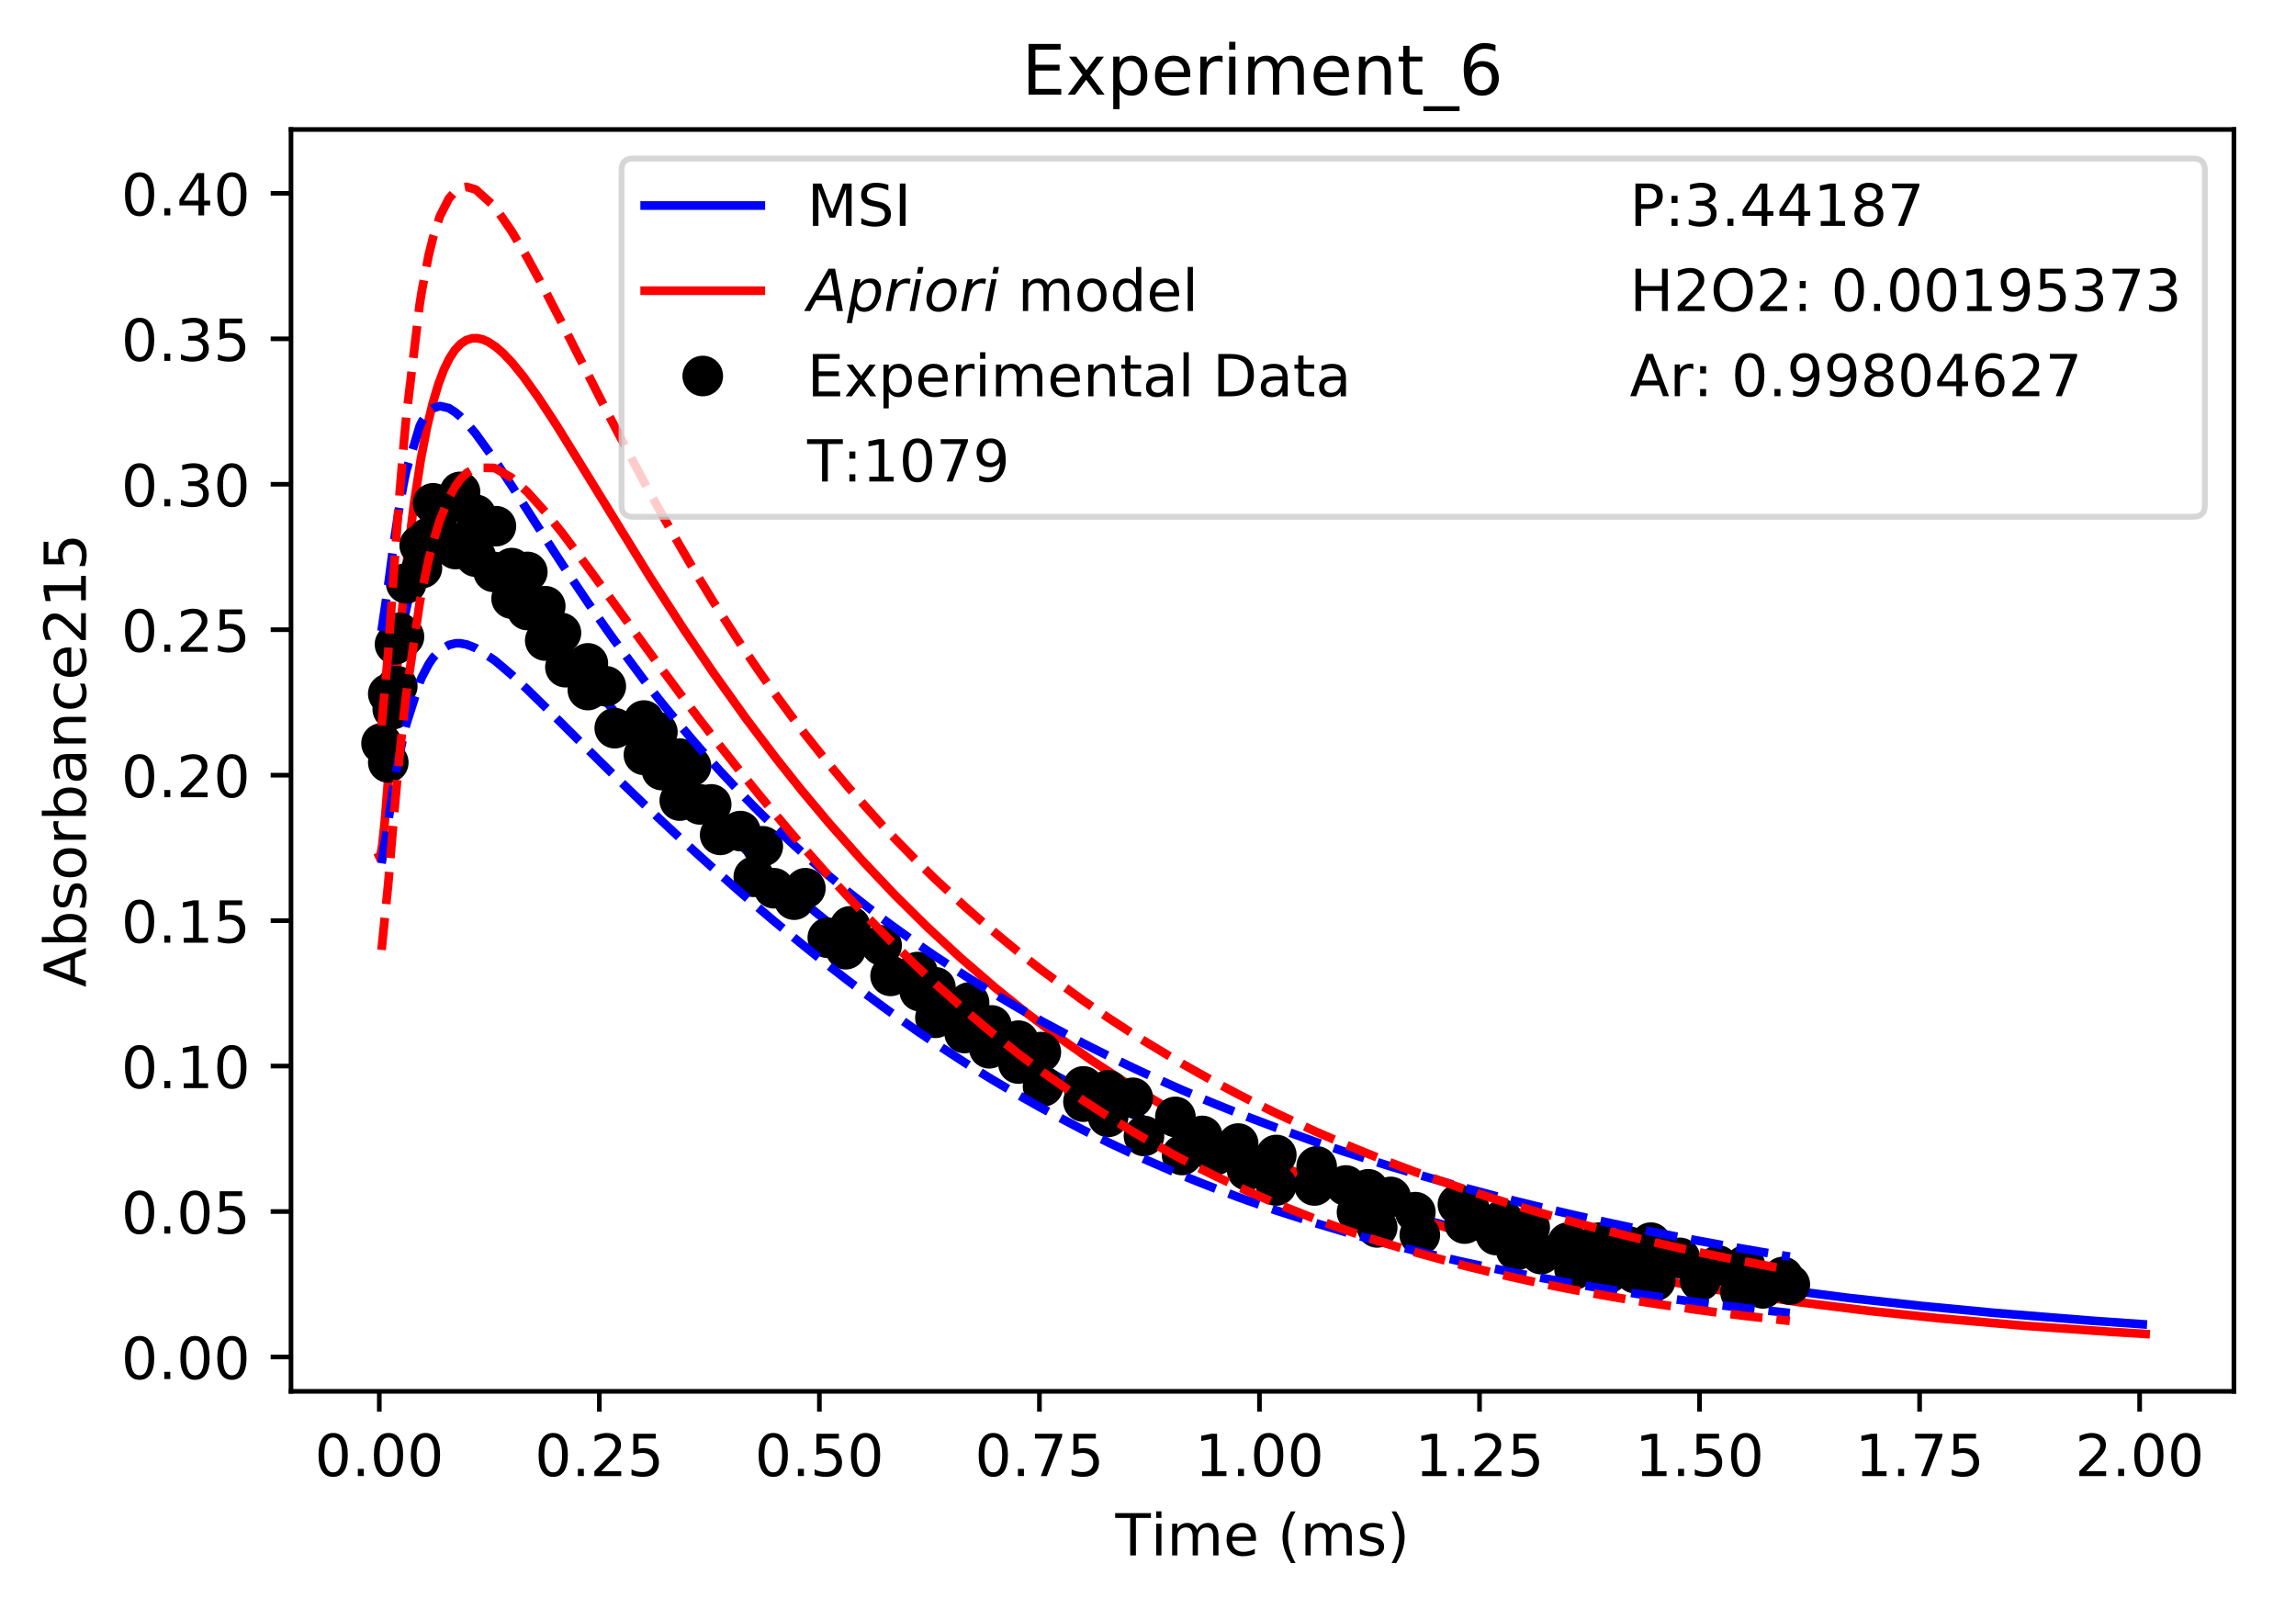 <?xml version="1.0" encoding="utf-8" standalone="no"?>
<!DOCTYPE svg PUBLIC "-//W3C//DTD SVG 1.1//EN"
  "http://www.w3.org/Graphics/SVG/1.1/DTD/svg11.dtd">
<!-- Created with matplotlib (https://matplotlib.org/) -->
<svg height="277.314pt" version="1.1" viewBox="0 0 395.644 277.314" width="395.644pt" xmlns="http://www.w3.org/2000/svg" xmlns:xlink="http://www.w3.org/1999/xlink">
 <defs>
  <style type="text/css">
*{stroke-linecap:butt;stroke-linejoin:round;}
  </style>
 </defs>
 <g id="figure_1">
  <g id="patch_1">
   <path d="M 0 277.314 
L 395.644 277.314 
L 395.644 0 
L 0 0 
z
" style="fill:#ffffff;"/>
  </g>
  <g id="axes_1">
   <g id="patch_2">
    <path d="M 50.144 239.758 
L 384.944 239.758 
L 384.944 22.318 
L 50.144 22.318 
z
" style="fill:#ffffff;"/>
   </g>
   <g id="matplotlib.axis_1">
    <g id="xtick_1">
     <g id="line2d_1">
      <defs>
       <path d="M 0 0 
L 0 3.5 
" id="mc227c1f96f" style="stroke:#000000;stroke-width:0.8;"/>
      </defs>
      <g>
       <use style="stroke:#000000;stroke-width:0.8;" x="65.362" xlink:href="#mc227c1f96f" y="239.758"/>
      </g>
     </g>
     <g id="text_1">
      <!-- 0.00 -->
      <defs>
       <path d="M 31.781 66.406 
Q 24.172 66.406 20.328 58.906 
Q 16.5 51.422 16.5 36.375 
Q 16.5 21.391 20.328 13.891 
Q 24.172 6.391 31.781 6.391 
Q 39.453 6.391 43.281 13.891 
Q 47.125 21.391 47.125 36.375 
Q 47.125 51.422 43.281 58.906 
Q 39.453 66.406 31.781 66.406 
z
M 31.781 74.219 
Q 44.047 74.219 50.516 64.516 
Q 56.984 54.828 56.984 36.375 
Q 56.984 17.969 50.516 8.266 
Q 44.047 -1.422 31.781 -1.422 
Q 19.531 -1.422 13.062 8.266 
Q 6.594 17.969 6.594 36.375 
Q 6.594 54.828 13.062 64.516 
Q 19.531 74.219 31.781 74.219 
z
" id="DejaVuSans-48"/>
       <path d="M 10.688 12.406 
L 21 12.406 
L 21 0 
L 10.688 0 
z
" id="DejaVuSans-46"/>
      </defs>
      <g transform="translate(54.229 254.357)scale(0.1 -0.1)">
       <use xlink:href="#DejaVuSans-48"/>
       <use x="63.623" xlink:href="#DejaVuSans-46"/>
       <use x="95.41" xlink:href="#DejaVuSans-48"/>
       <use x="159.033" xlink:href="#DejaVuSans-48"/>
      </g>
     </g>
    </g>
    <g id="xtick_2">
     <g id="line2d_2">
      <g>
       <use style="stroke:#000000;stroke-width:0.8;" x="103.279" xlink:href="#mc227c1f96f" y="239.758"/>
      </g>
     </g>
     <g id="text_2">
      <!-- 0.25 -->
      <defs>
       <path d="M 19.188 8.297 
L 53.609 8.297 
L 53.609 0 
L 7.328 0 
L 7.328 8.297 
Q 12.938 14.109 22.625 23.891 
Q 32.328 33.688 34.812 36.531 
Q 39.547 41.844 41.422 45.531 
Q 43.312 49.219 43.312 52.781 
Q 43.312 58.594 39.234 62.25 
Q 35.156 65.922 28.609 65.922 
Q 23.969 65.922 18.812 64.312 
Q 13.672 62.703 7.812 59.422 
L 7.812 69.391 
Q 13.766 71.781 18.938 73 
Q 24.125 74.219 28.422 74.219 
Q 39.75 74.219 46.484 68.547 
Q 53.219 62.891 53.219 53.422 
Q 53.219 48.922 51.531 44.891 
Q 49.859 40.875 45.406 35.406 
Q 44.188 33.984 37.641 27.219 
Q 31.109 20.453 19.188 8.297 
z
" id="DejaVuSans-50"/>
       <path d="M 10.797 72.906 
L 49.516 72.906 
L 49.516 64.594 
L 19.828 64.594 
L 19.828 46.734 
Q 21.969 47.469 24.109 47.828 
Q 26.266 48.188 28.422 48.188 
Q 40.625 48.188 47.75 41.5 
Q 54.891 34.812 54.891 23.391 
Q 54.891 11.625 47.562 5.094 
Q 40.234 -1.422 26.906 -1.422 
Q 22.312 -1.422 17.547 -0.641 
Q 12.797 0.141 7.719 1.703 
L 7.719 11.625 
Q 12.109 9.234 16.797 8.062 
Q 21.484 6.891 26.703 6.891 
Q 35.156 6.891 40.078 11.328 
Q 45.016 15.766 45.016 23.391 
Q 45.016 31 40.078 35.438 
Q 35.156 39.891 26.703 39.891 
Q 22.75 39.891 18.812 39.016 
Q 14.891 38.141 10.797 36.281 
z
" id="DejaVuSans-53"/>
      </defs>
      <g transform="translate(92.147 254.357)scale(0.1 -0.1)">
       <use xlink:href="#DejaVuSans-48"/>
       <use x="63.623" xlink:href="#DejaVuSans-46"/>
       <use x="95.41" xlink:href="#DejaVuSans-50"/>
       <use x="159.033" xlink:href="#DejaVuSans-53"/>
      </g>
     </g>
    </g>
    <g id="xtick_3">
     <g id="line2d_3">
      <g>
       <use style="stroke:#000000;stroke-width:0.8;" x="141.197" xlink:href="#mc227c1f96f" y="239.758"/>
      </g>
     </g>
     <g id="text_3">
      <!-- 0.50 -->
      <g transform="translate(130.064 254.357)scale(0.1 -0.1)">
       <use xlink:href="#DejaVuSans-48"/>
       <use x="63.623" xlink:href="#DejaVuSans-46"/>
       <use x="95.41" xlink:href="#DejaVuSans-53"/>
       <use x="159.033" xlink:href="#DejaVuSans-48"/>
      </g>
     </g>
    </g>
    <g id="xtick_4">
     <g id="line2d_4">
      <g>
       <use style="stroke:#000000;stroke-width:0.8;" x="179.115" xlink:href="#mc227c1f96f" y="239.758"/>
      </g>
     </g>
     <g id="text_4">
      <!-- 0.75 -->
      <defs>
       <path d="M 8.203 72.906 
L 55.078 72.906 
L 55.078 68.703 
L 28.609 0 
L 18.312 0 
L 43.219 64.594 
L 8.203 64.594 
z
" id="DejaVuSans-55"/>
      </defs>
      <g transform="translate(167.982 254.357)scale(0.1 -0.1)">
       <use xlink:href="#DejaVuSans-48"/>
       <use x="63.623" xlink:href="#DejaVuSans-46"/>
       <use x="95.41" xlink:href="#DejaVuSans-55"/>
       <use x="159.033" xlink:href="#DejaVuSans-53"/>
      </g>
     </g>
    </g>
    <g id="xtick_5">
     <g id="line2d_5">
      <g>
       <use style="stroke:#000000;stroke-width:0.8;" x="217.032" xlink:href="#mc227c1f96f" y="239.758"/>
      </g>
     </g>
     <g id="text_5">
      <!-- 1.00 -->
      <defs>
       <path d="M 12.406 8.297 
L 28.516 8.297 
L 28.516 63.922 
L 10.984 60.406 
L 10.984 69.391 
L 28.422 72.906 
L 38.281 72.906 
L 38.281 8.297 
L 54.391 8.297 
L 54.391 0 
L 12.406 0 
z
" id="DejaVuSans-49"/>
      </defs>
      <g transform="translate(205.899 254.357)scale(0.1 -0.1)">
       <use xlink:href="#DejaVuSans-49"/>
       <use x="63.623" xlink:href="#DejaVuSans-46"/>
       <use x="95.41" xlink:href="#DejaVuSans-48"/>
       <use x="159.033" xlink:href="#DejaVuSans-48"/>
      </g>
     </g>
    </g>
    <g id="xtick_6">
     <g id="line2d_6">
      <g>
       <use style="stroke:#000000;stroke-width:0.8;" x="254.95" xlink:href="#mc227c1f96f" y="239.758"/>
      </g>
     </g>
     <g id="text_6">
      <!-- 1.25 -->
      <g transform="translate(243.817 254.357)scale(0.1 -0.1)">
       <use xlink:href="#DejaVuSans-49"/>
       <use x="63.623" xlink:href="#DejaVuSans-46"/>
       <use x="95.41" xlink:href="#DejaVuSans-50"/>
       <use x="159.033" xlink:href="#DejaVuSans-53"/>
      </g>
     </g>
    </g>
    <g id="xtick_7">
     <g id="line2d_7">
      <g>
       <use style="stroke:#000000;stroke-width:0.8;" x="292.867" xlink:href="#mc227c1f96f" y="239.758"/>
      </g>
     </g>
     <g id="text_7">
      <!-- 1.50 -->
      <g transform="translate(281.734 254.357)scale(0.1 -0.1)">
       <use xlink:href="#DejaVuSans-49"/>
       <use x="63.623" xlink:href="#DejaVuSans-46"/>
       <use x="95.41" xlink:href="#DejaVuSans-53"/>
       <use x="159.033" xlink:href="#DejaVuSans-48"/>
      </g>
     </g>
    </g>
    <g id="xtick_8">
     <g id="line2d_8">
      <g>
       <use style="stroke:#000000;stroke-width:0.8;" x="330.785" xlink:href="#mc227c1f96f" y="239.758"/>
      </g>
     </g>
     <g id="text_8">
      <!-- 1.75 -->
      <g transform="translate(319.652 254.357)scale(0.1 -0.1)">
       <use xlink:href="#DejaVuSans-49"/>
       <use x="63.623" xlink:href="#DejaVuSans-46"/>
       <use x="95.41" xlink:href="#DejaVuSans-55"/>
       <use x="159.033" xlink:href="#DejaVuSans-53"/>
      </g>
     </g>
    </g>
    <g id="xtick_9">
     <g id="line2d_9">
      <g>
       <use style="stroke:#000000;stroke-width:0.8;" x="368.702" xlink:href="#mc227c1f96f" y="239.758"/>
      </g>
     </g>
     <g id="text_9">
      <!-- 2.00 -->
      <g transform="translate(357.569 254.357)scale(0.1 -0.1)">
       <use xlink:href="#DejaVuSans-50"/>
       <use x="63.623" xlink:href="#DejaVuSans-46"/>
       <use x="95.41" xlink:href="#DejaVuSans-48"/>
       <use x="159.033" xlink:href="#DejaVuSans-48"/>
      </g>
     </g>
    </g>
    <g id="text_10">
     <!-- Time (ms) -->
     <defs>
      <path d="M -0.297 72.906 
L 61.375 72.906 
L 61.375 64.594 
L 35.5 64.594 
L 35.5 0 
L 25.594 0 
L 25.594 64.594 
L -0.297 64.594 
z
" id="DejaVuSans-84"/>
      <path d="M 9.422 54.688 
L 18.406 54.688 
L 18.406 0 
L 9.422 0 
z
M 9.422 75.984 
L 18.406 75.984 
L 18.406 64.594 
L 9.422 64.594 
z
" id="DejaVuSans-105"/>
      <path d="M 52 44.188 
Q 55.375 50.25 60.062 53.125 
Q 64.75 56 71.094 56 
Q 79.641 56 84.281 50.016 
Q 88.922 44.047 88.922 33.016 
L 88.922 0 
L 79.891 0 
L 79.891 32.719 
Q 79.891 40.578 77.094 44.375 
Q 74.312 48.188 68.609 48.188 
Q 61.625 48.188 57.562 43.547 
Q 53.516 38.922 53.516 30.906 
L 53.516 0 
L 44.484 0 
L 44.484 32.719 
Q 44.484 40.625 41.703 44.406 
Q 38.922 48.188 33.109 48.188 
Q 26.219 48.188 22.156 43.531 
Q 18.109 38.875 18.109 30.906 
L 18.109 0 
L 9.078 0 
L 9.078 54.688 
L 18.109 54.688 
L 18.109 46.188 
Q 21.188 51.219 25.484 53.609 
Q 29.781 56 35.688 56 
Q 41.656 56 45.828 52.969 
Q 50 49.953 52 44.188 
z
" id="DejaVuSans-109"/>
      <path d="M 56.203 29.594 
L 56.203 25.203 
L 14.891 25.203 
Q 15.484 15.922 20.484 11.062 
Q 25.484 6.203 34.422 6.203 
Q 39.594 6.203 44.453 7.469 
Q 49.312 8.734 54.109 11.281 
L 54.109 2.781 
Q 49.266 0.734 44.188 -0.344 
Q 39.109 -1.422 33.891 -1.422 
Q 20.797 -1.422 13.156 6.188 
Q 5.516 13.812 5.516 26.812 
Q 5.516 40.234 12.766 48.109 
Q 20.016 56 32.328 56 
Q 43.359 56 49.781 48.891 
Q 56.203 41.797 56.203 29.594 
z
M 47.219 32.234 
Q 47.125 39.594 43.094 43.984 
Q 39.062 48.391 32.422 48.391 
Q 24.906 48.391 20.391 44.141 
Q 15.875 39.891 15.188 32.172 
z
" id="DejaVuSans-101"/>
      <path id="DejaVuSans-32"/>
      <path d="M 31 75.875 
Q 24.469 64.656 21.281 53.656 
Q 18.109 42.672 18.109 31.391 
Q 18.109 20.125 21.312 9.062 
Q 24.516 -2 31 -13.188 
L 23.188 -13.188 
Q 15.875 -1.703 12.234 9.375 
Q 8.594 20.453 8.594 31.391 
Q 8.594 42.281 12.203 53.312 
Q 15.828 64.359 23.188 75.875 
z
" id="DejaVuSans-40"/>
      <path d="M 44.281 53.078 
L 44.281 44.578 
Q 40.484 46.531 36.375 47.5 
Q 32.281 48.484 27.875 48.484 
Q 21.188 48.484 17.844 46.438 
Q 14.5 44.391 14.5 40.281 
Q 14.5 37.156 16.891 35.375 
Q 19.281 33.594 26.516 31.984 
L 29.594 31.297 
Q 39.156 29.25 43.188 25.516 
Q 47.219 21.781 47.219 15.094 
Q 47.219 7.469 41.188 3.016 
Q 35.156 -1.422 24.609 -1.422 
Q 20.219 -1.422 15.453 -0.562 
Q 10.688 0.297 5.422 2 
L 5.422 11.281 
Q 10.406 8.688 15.234 7.391 
Q 20.062 6.109 24.812 6.109 
Q 31.156 6.109 34.562 8.281 
Q 37.984 10.453 37.984 14.406 
Q 37.984 18.062 35.516 20.016 
Q 33.062 21.969 24.703 23.781 
L 21.578 24.516 
Q 13.234 26.266 9.516 29.906 
Q 5.812 33.547 5.812 39.891 
Q 5.812 47.609 11.281 51.797 
Q 16.75 56 26.812 56 
Q 31.781 56 36.172 55.266 
Q 40.578 54.547 44.281 53.078 
z
" id="DejaVuSans-115"/>
      <path d="M 8.016 75.875 
L 15.828 75.875 
Q 23.141 64.359 26.781 53.312 
Q 30.422 42.281 30.422 31.391 
Q 30.422 20.453 26.781 9.375 
Q 23.141 -1.703 15.828 -13.188 
L 8.016 -13.188 
Q 14.5 -2 17.703 9.062 
Q 20.906 20.125 20.906 31.391 
Q 20.906 42.672 17.703 53.656 
Q 14.5 64.656 8.016 75.875 
z
" id="DejaVuSans-41"/>
     </defs>
     <g transform="translate(192.191 268.035)scale(0.1 -0.1)">
      <use xlink:href="#DejaVuSans-84"/>
      <use x="61.037" xlink:href="#DejaVuSans-105"/>
      <use x="88.82" xlink:href="#DejaVuSans-109"/>
      <use x="186.232" xlink:href="#DejaVuSans-101"/>
      <use x="247.756" xlink:href="#DejaVuSans-32"/>
      <use x="279.543" xlink:href="#DejaVuSans-40"/>
      <use x="318.557" xlink:href="#DejaVuSans-109"/>
      <use x="415.969" xlink:href="#DejaVuSans-115"/>
      <use x="468.068" xlink:href="#DejaVuSans-41"/>
     </g>
    </g>
   </g>
   <g id="matplotlib.axis_2">
    <g id="ytick_1">
     <g id="line2d_10">
      <defs>
       <path d="M 0 0 
L -3.5 0 
" id="m298307623d" style="stroke:#000000;stroke-width:0.8;"/>
      </defs>
      <g>
       <use style="stroke:#000000;stroke-width:0.8;" x="50.144" xlink:href="#m298307623d" y="233.838"/>
      </g>
     </g>
     <g id="text_11">
      <!-- 0.00 -->
      <g transform="translate(20.878 237.638)scale(0.1 -0.1)">
       <use xlink:href="#DejaVuSans-48"/>
       <use x="63.623" xlink:href="#DejaVuSans-46"/>
       <use x="95.41" xlink:href="#DejaVuSans-48"/>
       <use x="159.033" xlink:href="#DejaVuSans-48"/>
      </g>
     </g>
    </g>
    <g id="ytick_2">
     <g id="line2d_11">
      <g>
       <use style="stroke:#000000;stroke-width:0.8;" x="50.144" xlink:href="#m298307623d" y="208.774"/>
      </g>
     </g>
     <g id="text_12">
      <!-- 0.05 -->
      <g transform="translate(20.878 212.573)scale(0.1 -0.1)">
       <use xlink:href="#DejaVuSans-48"/>
       <use x="63.623" xlink:href="#DejaVuSans-46"/>
       <use x="95.41" xlink:href="#DejaVuSans-48"/>
       <use x="159.033" xlink:href="#DejaVuSans-53"/>
      </g>
     </g>
    </g>
    <g id="ytick_3">
     <g id="line2d_12">
      <g>
       <use style="stroke:#000000;stroke-width:0.8;" x="50.144" xlink:href="#m298307623d" y="183.709"/>
      </g>
     </g>
     <g id="text_13">
      <!-- 0.10 -->
      <g transform="translate(20.878 187.508)scale(0.1 -0.1)">
       <use xlink:href="#DejaVuSans-48"/>
       <use x="63.623" xlink:href="#DejaVuSans-46"/>
       <use x="95.41" xlink:href="#DejaVuSans-49"/>
       <use x="159.033" xlink:href="#DejaVuSans-48"/>
      </g>
     </g>
    </g>
    <g id="ytick_4">
     <g id="line2d_13">
      <g>
       <use style="stroke:#000000;stroke-width:0.8;" x="50.144" xlink:href="#m298307623d" y="158.644"/>
      </g>
     </g>
     <g id="text_14">
      <!-- 0.15 -->
      <g transform="translate(20.878 162.443)scale(0.1 -0.1)">
       <use xlink:href="#DejaVuSans-48"/>
       <use x="63.623" xlink:href="#DejaVuSans-46"/>
       <use x="95.41" xlink:href="#DejaVuSans-49"/>
       <use x="159.033" xlink:href="#DejaVuSans-53"/>
      </g>
     </g>
    </g>
    <g id="ytick_5">
     <g id="line2d_14">
      <g>
       <use style="stroke:#000000;stroke-width:0.8;" x="50.144" xlink:href="#m298307623d" y="133.579"/>
      </g>
     </g>
     <g id="text_15">
      <!-- 0.20 -->
      <g transform="translate(20.878 137.378)scale(0.1 -0.1)">
       <use xlink:href="#DejaVuSans-48"/>
       <use x="63.623" xlink:href="#DejaVuSans-46"/>
       <use x="95.41" xlink:href="#DejaVuSans-50"/>
       <use x="159.033" xlink:href="#DejaVuSans-48"/>
      </g>
     </g>
    </g>
    <g id="ytick_6">
     <g id="line2d_15">
      <g>
       <use style="stroke:#000000;stroke-width:0.8;" x="50.144" xlink:href="#m298307623d" y="108.514"/>
      </g>
     </g>
     <g id="text_16">
      <!-- 0.25 -->
      <g transform="translate(20.878 112.313)scale(0.1 -0.1)">
       <use xlink:href="#DejaVuSans-48"/>
       <use x="63.623" xlink:href="#DejaVuSans-46"/>
       <use x="95.41" xlink:href="#DejaVuSans-50"/>
       <use x="159.033" xlink:href="#DejaVuSans-53"/>
      </g>
     </g>
    </g>
    <g id="ytick_7">
     <g id="line2d_16">
      <g>
       <use style="stroke:#000000;stroke-width:0.8;" x="50.144" xlink:href="#m298307623d" y="83.449"/>
      </g>
     </g>
     <g id="text_17">
      <!-- 0.30 -->
      <defs>
       <path d="M 40.578 39.312 
Q 47.656 37.797 51.625 33 
Q 55.609 28.219 55.609 21.188 
Q 55.609 10.406 48.188 4.484 
Q 40.766 -1.422 27.094 -1.422 
Q 22.516 -1.422 17.656 -0.516 
Q 12.797 0.391 7.625 2.203 
L 7.625 11.719 
Q 11.719 9.328 16.594 8.109 
Q 21.484 6.891 26.812 6.891 
Q 36.078 6.891 40.938 10.547 
Q 45.797 14.203 45.797 21.188 
Q 45.797 27.641 41.281 31.266 
Q 36.766 34.906 28.719 34.906 
L 20.219 34.906 
L 20.219 43.016 
L 29.109 43.016 
Q 36.375 43.016 40.234 45.922 
Q 44.094 48.828 44.094 54.297 
Q 44.094 59.906 40.109 62.906 
Q 36.141 65.922 28.719 65.922 
Q 24.656 65.922 20.016 65.031 
Q 15.375 64.156 9.812 62.312 
L 9.812 71.094 
Q 15.438 72.656 20.344 73.438 
Q 25.25 74.219 29.594 74.219 
Q 40.828 74.219 47.359 69.109 
Q 53.906 64.016 53.906 55.328 
Q 53.906 49.266 50.438 45.094 
Q 46.969 40.922 40.578 39.312 
z
" id="DejaVuSans-51"/>
      </defs>
      <g transform="translate(20.878 87.248)scale(0.1 -0.1)">
       <use xlink:href="#DejaVuSans-48"/>
       <use x="63.623" xlink:href="#DejaVuSans-46"/>
       <use x="95.41" xlink:href="#DejaVuSans-51"/>
       <use x="159.033" xlink:href="#DejaVuSans-48"/>
      </g>
     </g>
    </g>
    <g id="ytick_8">
     <g id="line2d_17">
      <g>
       <use style="stroke:#000000;stroke-width:0.8;" x="50.144" xlink:href="#m298307623d" y="58.384"/>
      </g>
     </g>
     <g id="text_18">
      <!-- 0.35 -->
      <g transform="translate(20.878 62.183)scale(0.1 -0.1)">
       <use xlink:href="#DejaVuSans-48"/>
       <use x="63.623" xlink:href="#DejaVuSans-46"/>
       <use x="95.41" xlink:href="#DejaVuSans-51"/>
       <use x="159.033" xlink:href="#DejaVuSans-53"/>
      </g>
     </g>
    </g>
    <g id="ytick_9">
     <g id="line2d_18">
      <g>
       <use style="stroke:#000000;stroke-width:0.8;" x="50.144" xlink:href="#m298307623d" y="33.319"/>
      </g>
     </g>
     <g id="text_19">
      <!-- 0.40 -->
      <defs>
       <path d="M 37.797 64.312 
L 12.891 25.391 
L 37.797 25.391 
z
M 35.203 72.906 
L 47.609 72.906 
L 47.609 25.391 
L 58.016 25.391 
L 58.016 17.188 
L 47.609 17.188 
L 47.609 0 
L 37.797 0 
L 37.797 17.188 
L 4.891 17.188 
L 4.891 26.703 
z
" id="DejaVuSans-52"/>
      </defs>
      <g transform="translate(20.878 37.118)scale(0.1 -0.1)">
       <use xlink:href="#DejaVuSans-48"/>
       <use x="63.623" xlink:href="#DejaVuSans-46"/>
       <use x="95.41" xlink:href="#DejaVuSans-52"/>
       <use x="159.033" xlink:href="#DejaVuSans-48"/>
      </g>
     </g>
    </g>
    <g id="text_20">
     <!-- Absorbance215 -->
     <defs>
      <path d="M 34.188 63.188 
L 20.797 26.906 
L 47.609 26.906 
z
M 28.609 72.906 
L 39.797 72.906 
L 67.578 0 
L 57.328 0 
L 50.688 18.703 
L 17.828 18.703 
L 11.188 0 
L 0.781 0 
z
" id="DejaVuSans-65"/>
      <path d="M 48.688 27.297 
Q 48.688 37.203 44.609 42.844 
Q 40.531 48.484 33.406 48.484 
Q 26.266 48.484 22.188 42.844 
Q 18.109 37.203 18.109 27.297 
Q 18.109 17.391 22.188 11.75 
Q 26.266 6.109 33.406 6.109 
Q 40.531 6.109 44.609 11.75 
Q 48.688 17.391 48.688 27.297 
z
M 18.109 46.391 
Q 20.953 51.266 25.266 53.625 
Q 29.594 56 35.594 56 
Q 45.562 56 51.781 48.094 
Q 58.016 40.188 58.016 27.297 
Q 58.016 14.406 51.781 6.484 
Q 45.562 -1.422 35.594 -1.422 
Q 29.594 -1.422 25.266 0.953 
Q 20.953 3.328 18.109 8.203 
L 18.109 0 
L 9.078 0 
L 9.078 75.984 
L 18.109 75.984 
z
" id="DejaVuSans-98"/>
      <path d="M 30.609 48.391 
Q 23.391 48.391 19.188 42.75 
Q 14.984 37.109 14.984 27.297 
Q 14.984 17.484 19.156 11.844 
Q 23.344 6.203 30.609 6.203 
Q 37.797 6.203 41.984 11.859 
Q 46.188 17.531 46.188 27.297 
Q 46.188 37.016 41.984 42.703 
Q 37.797 48.391 30.609 48.391 
z
M 30.609 56 
Q 42.328 56 49.016 48.375 
Q 55.719 40.766 55.719 27.297 
Q 55.719 13.875 49.016 6.219 
Q 42.328 -1.422 30.609 -1.422 
Q 18.844 -1.422 12.172 6.219 
Q 5.516 13.875 5.516 27.297 
Q 5.516 40.766 12.172 48.375 
Q 18.844 56 30.609 56 
z
" id="DejaVuSans-111"/>
      <path d="M 41.109 46.297 
Q 39.594 47.172 37.812 47.578 
Q 36.031 48 33.891 48 
Q 26.266 48 22.188 43.047 
Q 18.109 38.094 18.109 28.812 
L 18.109 0 
L 9.078 0 
L 9.078 54.688 
L 18.109 54.688 
L 18.109 46.188 
Q 20.953 51.172 25.484 53.578 
Q 30.031 56 36.531 56 
Q 37.453 56 38.578 55.875 
Q 39.703 55.766 41.062 55.516 
z
" id="DejaVuSans-114"/>
      <path d="M 34.281 27.484 
Q 23.391 27.484 19.188 25 
Q 14.984 22.516 14.984 16.5 
Q 14.984 11.719 18.141 8.906 
Q 21.297 6.109 26.703 6.109 
Q 34.188 6.109 38.703 11.406 
Q 43.219 16.703 43.219 25.484 
L 43.219 27.484 
z
M 52.203 31.203 
L 52.203 0 
L 43.219 0 
L 43.219 8.297 
Q 40.141 3.328 35.547 0.953 
Q 30.953 -1.422 24.312 -1.422 
Q 15.922 -1.422 10.953 3.297 
Q 6 8.016 6 15.922 
Q 6 25.141 12.172 29.828 
Q 18.359 34.516 30.609 34.516 
L 43.219 34.516 
L 43.219 35.406 
Q 43.219 41.609 39.141 45 
Q 35.062 48.391 27.688 48.391 
Q 23 48.391 18.547 47.266 
Q 14.109 46.141 10.016 43.891 
L 10.016 52.203 
Q 14.938 54.109 19.578 55.047 
Q 24.219 56 28.609 56 
Q 40.484 56 46.344 49.844 
Q 52.203 43.703 52.203 31.203 
z
" id="DejaVuSans-97"/>
      <path d="M 54.891 33.016 
L 54.891 0 
L 45.906 0 
L 45.906 32.719 
Q 45.906 40.484 42.875 44.328 
Q 39.844 48.188 33.797 48.188 
Q 26.516 48.188 22.312 43.547 
Q 18.109 38.922 18.109 30.906 
L 18.109 0 
L 9.078 0 
L 9.078 54.688 
L 18.109 54.688 
L 18.109 46.188 
Q 21.344 51.125 25.703 53.562 
Q 30.078 56 35.797 56 
Q 45.219 56 50.047 50.172 
Q 54.891 44.344 54.891 33.016 
z
" id="DejaVuSans-110"/>
      <path d="M 48.781 52.594 
L 48.781 44.188 
Q 44.969 46.297 41.141 47.344 
Q 37.312 48.391 33.406 48.391 
Q 24.656 48.391 19.812 42.844 
Q 14.984 37.312 14.984 27.297 
Q 14.984 17.281 19.812 11.734 
Q 24.656 6.203 33.406 6.203 
Q 37.312 6.203 41.141 7.25 
Q 44.969 8.297 48.781 10.406 
L 48.781 2.094 
Q 45.016 0.344 40.984 -0.531 
Q 36.969 -1.422 32.422 -1.422 
Q 20.062 -1.422 12.781 6.344 
Q 5.516 14.109 5.516 27.297 
Q 5.516 40.672 12.859 48.328 
Q 20.219 56 33.016 56 
Q 37.156 56 41.109 55.141 
Q 45.062 54.297 48.781 52.594 
z
" id="DejaVuSans-99"/>
     </defs>
     <g transform="translate(14.798 170.129)rotate(-90)scale(0.1 -0.1)">
      <use xlink:href="#DejaVuSans-65"/>
      <use x="68.408" xlink:href="#DejaVuSans-98"/>
      <use x="131.885" xlink:href="#DejaVuSans-115"/>
      <use x="183.984" xlink:href="#DejaVuSans-111"/>
      <use x="245.166" xlink:href="#DejaVuSans-114"/>
      <use x="286.279" xlink:href="#DejaVuSans-98"/>
      <use x="349.756" xlink:href="#DejaVuSans-97"/>
      <use x="411.035" xlink:href="#DejaVuSans-110"/>
      <use x="474.414" xlink:href="#DejaVuSans-99"/>
      <use x="529.395" xlink:href="#DejaVuSans-101"/>
      <use x="590.918" xlink:href="#DejaVuSans-50"/>
      <use x="654.541" xlink:href="#DejaVuSans-49"/>
      <use x="718.164" xlink:href="#DejaVuSans-53"/>
     </g>
    </g>
   </g>
   <g id="line2d_19">
    <path clip-path="url(#peda61d54c8)" d="M 65.362 131.53 
L 65.481 131.482 
L 65.637 131.109 
L 65.953 129.631 
L 66.597 125.273 
L 68.358 113.218 
L 69.419 107.47 
L 70.475 102.901 
L 71.534 99.334 
L 72.475 96.903 
L 73.359 95.173 
L 74.242 93.901 
L 75.039 93.094 
L 75.835 92.564 
L 76.632 92.275 
L 77.428 92.193 
L 78.225 92.288 
L 79.427 92.709 
L 80.629 93.401 
L 82.232 94.642 
L 84.235 96.556 
L 86.639 99.192 
L 90.245 103.509 
L 105.815 122.541 
L 111.439 128.95 
L 117.064 135.04 
L 122.914 141.041 
L 128.755 146.704 
L 134.596 152.05 
L 140.438 157.092 
L 146.638 162.129 
L 152.571 166.658 
L 158.698 171.052 
L 165.054 175.323 
L 171.411 179.318 
L 177.863 183.106 
L 184.484 186.731 
L 191.106 190.106 
L 197.728 193.248 
L 204.349 196.17 
L 210.971 198.888 
L 217.593 201.415 
L 226.421 204.509 
L 235.25 207.314 
L 241.872 209.243 
L 252.5 212.057 
L 262.1 214.325 
L 271.701 216.361 
L 281.301 218.188 
L 293.302 220.209 
L 305.302 221.973 
L 318.699 223.678 
L 331.094 225.04 
L 343.573 226.229 
L 360.151 227.568 
L 369.236 228.2 
L 369.236 228.2 
" style="fill:none;stroke:#0000ff;stroke-linecap:square;stroke-width:1.5;"/>
   </g>
   <g id="line2d_20">
    <path clip-path="url(#peda61d54c8)" d="M 65.362 147.6 
L 65.468 147.551 
L 65.617 147.134 
L 65.867 145.681 
L 66.308 141.544 
L 67.166 130.841 
L 69.008 107.955 
L 70.215 95.901 
L 71.363 86.625 
L 72.52 79.122 
L 73.597 73.536 
L 74.542 69.576 
L 75.56 66.161 
L 76.491 63.702 
L 77.45 61.74 
L 78.409 60.284 
L 79.369 59.264 
L 80.328 58.624 
L 81.287 58.311 
L 82.247 58.282 
L 83.206 58.498 
L 84.165 58.926 
L 85.445 59.775 
L 86.734 60.901 
L 88.19 62.434 
L 90.13 64.814 
L 92.791 68.527 
L 95.948 73.355 
L 101.326 82.073 
L 112.023 99.461 
L 117.894 108.534 
L 122.926 115.947 
L 128.591 123.87 
L 133.789 130.74 
L 138.153 136.22 
L 142.931 141.925 
L 148.593 148.301 
L 154.255 154.277 
L 159.917 159.872 
L 165.579 165.106 
L 171.59 170.288 
L 176.785 174.473 
L 182.5 178.781 
L 188.215 182.796 
L 194.171 186.688 
L 199.26 189.791 
L 204.744 192.92 
L 210.229 195.838 
L 216.426 198.898 
L 223.665 202.176 
L 230.904 205.161 
L 238.143 207.877 
L 245.382 210.346 
L 252.622 212.59 
L 261.332 215.019 
L 269.707 217.102 
L 278.043 218.955 
L 287.678 220.851 
L 298.361 222.681 
L 310.469 224.456 
L 322.32 225.928 
L 334.171 227.175 
L 348.986 228.468 
L 363.8 229.514 
L 369.726 229.874 
L 369.726 229.874 
" style="fill:none;stroke:#ff0000;stroke-linecap:square;stroke-width:1.5;"/>
   </g>
   <g id="line2d_21">
    <defs>
     <path d="M 0 3 
C 0.796 3 1.559 2.684 2.121 2.121 
C 2.684 1.559 3 0.796 3 0 
C 3 -0.796 2.684 -1.559 2.121 -2.121 
C 1.559 -2.684 0.796 -3 0 -3 
C -0.796 -3 -1.559 -2.684 -2.121 -2.121 
C -2.684 -1.559 -3 -0.796 -3 0 
C -3 0.796 -2.684 1.559 -2.121 2.121 
C -1.559 2.684 -0.796 3 0 3 
z
" id="md7605c358f" style="stroke:#000000;"/>
    </defs>
    <g clip-path="url(#peda61d54c8)">
     <use style="stroke:#000000;" x="65.748" xlink:href="#md7605c358f" y="128.106"/>
     <use style="stroke:#000000;" x="66.908" xlink:href="#md7605c358f" y="131.39"/>
     <use style="stroke:#000000;" x="66.908" xlink:href="#md7605c358f" y="119.568"/>
     <use style="stroke:#000000;" x="67.68" xlink:href="#md7605c358f" y="122.196"/>
     <use style="stroke:#000000;" x="68.067" xlink:href="#md7605c358f" y="111.031"/>
     <use style="stroke:#000000;" x="68.453" xlink:href="#md7605c358f" y="118.255"/>
     <use style="stroke:#000000;" x="68.84" xlink:href="#md7605c358f" y="109.061"/>
     <use style="stroke:#000000;" x="69.612" xlink:href="#md7605c358f" y="109.718"/>
     <use style="stroke:#000000;" x="69.999" xlink:href="#md7605c358f" y="100.524"/>
     <use style="stroke:#000000;" x="72.318" xlink:href="#md7605c358f" y="93.957"/>
     <use style="stroke:#000000;" x="72.704" xlink:href="#md7605c358f" y="97.897"/>
     <use style="stroke:#000000;" x="73.863" xlink:href="#md7605c358f" y="92.643"/>
     <use style="stroke:#000000;" x="74.636" xlink:href="#md7605c358f" y="86.732"/>
     <use style="stroke:#000000;" x="75.795" xlink:href="#md7605c358f" y="91.986"/>
     <use style="stroke:#000000;" x="77.341" xlink:href="#md7605c358f" y="86.732"/>
     <use style="stroke:#000000;" x="78.5" xlink:href="#md7605c358f" y="94.613"/>
     <use style="stroke:#000000;" x="79.273" xlink:href="#md7605c358f" y="84.762"/>
     <use style="stroke:#000000;" x="80.432" xlink:href="#md7605c358f" y="93.3"/>
     <use style="stroke:#000000;" x="81.978" xlink:href="#md7605c358f" y="88.702"/>
     <use style="stroke:#000000;" x="81.978" xlink:href="#md7605c358f" y="95.927"/>
     <use style="stroke:#000000;" x="85.069" xlink:href="#md7605c358f" y="98.554"/>
     <use style="stroke:#000000;" x="85.456" xlink:href="#md7605c358f" y="90.673"/>
     <use style="stroke:#000000;" x="88.161" xlink:href="#md7605c358f" y="97.897"/>
     <use style="stroke:#000000;" x="88.161" xlink:href="#md7605c358f" y="103.15"/>
     <use style="stroke:#000000;" x="90.866" xlink:href="#md7605c358f" y="98.554"/>
     <use style="stroke:#000000;" x="90.866" xlink:href="#md7605c358f" y="105.121"/>
     <use style="stroke:#000000;" x="93.957" xlink:href="#md7605c358f" y="104.464"/>
     <use style="stroke:#000000;" x="93.957" xlink:href="#md7605c358f" y="110.375"/>
     <use style="stroke:#000000;" x="96.662" xlink:href="#md7605c358f" y="109.061"/>
     <use style="stroke:#000000;" x="97.435" xlink:href="#md7605c358f" y="114.972"/>
     <use style="stroke:#000000;" x="101.299" xlink:href="#md7605c358f" y="114.315"/>
     <use style="stroke:#000000;" x="101.299" xlink:href="#md7605c358f" y="118.912"/>
     <use style="stroke:#000000;" x="104.39" xlink:href="#md7605c358f" y="118.255"/>
     <use style="stroke:#000000;" x="105.936" xlink:href="#md7605c358f" y="125.479"/>
     <use style="stroke:#000000;" x="110.96" xlink:href="#md7605c358f" y="124.166"/>
     <use style="stroke:#000000;" x="110.96" xlink:href="#md7605c358f" y="130.076"/>
     <use style="stroke:#000000;" x="113.278" xlink:href="#md7605c358f" y="126.136"/>
     <use style="stroke:#000000;" x="114.051" xlink:href="#md7605c358f" y="132.703"/>
     <use style="stroke:#000000;" x="117.142" xlink:href="#md7605c358f" y="130.733"/>
     <use style="stroke:#000000;" x="117.142" xlink:href="#md7605c358f" y="137.957"/>
     <use style="stroke:#000000;" x="119.074" xlink:href="#md7605c358f" y="132.046"/>
     <use style="stroke:#000000;" x="120.62" xlink:href="#md7605c358f" y="138.614"/>
     <use style="stroke:#000000;" x="122.552" xlink:href="#md7605c358f" y="138.614"/>
     <use style="stroke:#000000;" x="124.098" xlink:href="#md7605c358f" y="143.867"/>
     <use style="stroke:#000000;" x="127.576" xlink:href="#md7605c358f" y="143.211"/>
     <use style="stroke:#000000;" x="129.894" xlink:href="#md7605c358f" y="151.091"/>
     <use style="stroke:#000000;" x="131.44" xlink:href="#md7605c358f" y="145.837"/>
     <use style="stroke:#000000;" x="133.372" xlink:href="#md7605c358f" y="153.062"/>
     <use style="stroke:#000000;" x="136.85" xlink:href="#md7605c358f" y="155.032"/>
     <use style="stroke:#000000;" x="138.782" xlink:href="#md7605c358f" y="153.062"/>
     <use style="stroke:#000000;" x="142.647" xlink:href="#md7605c358f" y="161.599"/>
     <use style="stroke:#000000;" x="145.738" xlink:href="#md7605c358f" y="163.569"/>
     <use style="stroke:#000000;" x="146.51" xlink:href="#md7605c358f" y="159.629"/>
     <use style="stroke:#000000;" x="151.92" xlink:href="#md7605c358f" y="162.912"/>
     <use style="stroke:#000000;" x="153.465" xlink:href="#md7605c358f" y="168.166"/>
     <use style="stroke:#000000;" x="158.103" xlink:href="#md7605c358f" y="167.51"/>
     <use style="stroke:#000000;" x="158.489" xlink:href="#md7605c358f" y="170.793"/>
     <use style="stroke:#000000;" x="161.194" xlink:href="#md7605c358f" y="170.136"/>
     <use style="stroke:#000000;" x="161.194" xlink:href="#md7605c358f" y="175.39"/>
     <use style="stroke:#000000;" x="166.218" xlink:href="#md7605c358f" y="178.017"/>
     <use style="stroke:#000000;" x="166.991" xlink:href="#md7605c358f" y="172.763"/>
     <use style="stroke:#000000;" x="170.469" xlink:href="#md7605c358f" y="180.644"/>
     <use style="stroke:#000000;" x="170.854" xlink:href="#md7605c358f" y="176.703"/>
     <use style="stroke:#000000;" x="175.492" xlink:href="#md7605c358f" y="179.33"/>
     <use style="stroke:#000000;" x="175.492" xlink:href="#md7605c358f" y="183.271"/>
     <use style="stroke:#000000;" x="179.355" xlink:href="#md7605c358f" y="181.301"/>
     <use style="stroke:#000000;" x="179.742" xlink:href="#md7605c358f" y="187.211"/>
     <use style="stroke:#000000;" x="186.698" xlink:href="#md7605c358f" y="187.211"/>
     <use style="stroke:#000000;" x="186.698" xlink:href="#md7605c358f" y="189.838"/>
     <use style="stroke:#000000;" x="190.949" xlink:href="#md7605c358f" y="187.868"/>
     <use style="stroke:#000000;" x="190.949" xlink:href="#md7605c358f" y="192.465"/>
     <use style="stroke:#000000;" x="195.199" xlink:href="#md7605c358f" y="189.181"/>
     <use style="stroke:#000000;" x="197.131" xlink:href="#md7605c358f" y="195.749"/>
     <use style="stroke:#000000;" x="202.541" xlink:href="#md7605c358f" y="192.465"/>
     <use style="stroke:#000000;" x="203.7" xlink:href="#md7605c358f" y="199.032"/>
     <use style="stroke:#000000;" x="207.178" xlink:href="#md7605c358f" y="195.749"/>
     <use style="stroke:#000000;" x="209.497" xlink:href="#md7605c358f" y="199.032"/>
     <use style="stroke:#000000;" x="213.361" xlink:href="#md7605c358f" y="197.062"/>
     <use style="stroke:#000000;" x="214.907" xlink:href="#md7605c358f" y="201.659"/>
     <use style="stroke:#000000;" x="219.93" xlink:href="#md7605c358f" y="199.032"/>
     <use style="stroke:#000000;" x="219.93" xlink:href="#md7605c358f" y="204.286"/>
     <use style="stroke:#000000;" x="226.499" xlink:href="#md7605c358f" y="204.286"/>
     <use style="stroke:#000000;" x="226.886" xlink:href="#md7605c358f" y="201.002"/>
     <use style="stroke:#000000;" x="231.909" xlink:href="#md7605c358f" y="204.286"/>
     <use style="stroke:#000000;" x="233.841" xlink:href="#md7605c358f" y="208.883"/>
     <use style="stroke:#000000;" x="235.774" xlink:href="#md7605c358f" y="204.943"/>
     <use style="stroke:#000000;" x="237.319" xlink:href="#md7605c358f" y="211.51"/>
     <use style="stroke:#000000;" x="239.638" xlink:href="#md7605c358f" y="206.256"/>
     <use style="stroke:#000000;" x="243.888" xlink:href="#md7605c358f" y="208.883"/>
     <use style="stroke:#000000;" x="244.662" xlink:href="#md7605c358f" y="212.823"/>
     <use style="stroke:#000000;" x="251.23" xlink:href="#md7605c358f" y="207.57"/>
     <use style="stroke:#000000;" x="252.389" xlink:href="#md7605c358f" y="210.853"/>
     <use style="stroke:#000000;" x="253.163" xlink:href="#md7605c358f" y="208.226"/>
     <use style="stroke:#000000;" x="257.799" xlink:href="#md7605c358f" y="212.823"/>
     <use style="stroke:#000000;" x="258.958" xlink:href="#md7605c358f" y="210.196"/>
     <use style="stroke:#000000;" x="261.277" xlink:href="#md7605c358f" y="215.45"/>
     <use style="stroke:#000000;" x="263.596" xlink:href="#md7605c358f" y="211.51"/>
     <use style="stroke:#000000;" x="265.528" xlink:href="#md7605c358f" y="216.107"/>
     <use style="stroke:#000000;" x="270.165" xlink:href="#md7605c358f" y="214.137"/>
     <use style="stroke:#000000;" x="271.324" xlink:href="#md7605c358f" y="218.734"/>
     <use style="stroke:#000000;" x="275.575" xlink:href="#md7605c358f" y="214.137"/>
     <use style="stroke:#000000;" x="277.12" xlink:href="#md7605c358f" y="219.391"/>
     <use style="stroke:#000000;" x="280.598" xlink:href="#md7605c358f" y="214.793"/>
     <use style="stroke:#000000;" x="281.757" xlink:href="#md7605c358f" y="219.391"/>
     <use style="stroke:#000000;" x="284.463" xlink:href="#md7605c358f" y="214.137"/>
     <use style="stroke:#000000;" x="285.235" xlink:href="#md7605c358f" y="220.704"/>
     <use style="stroke:#000000;" x="289.486" xlink:href="#md7605c358f" y="216.764"/>
     <use style="stroke:#000000;" x="292.964" xlink:href="#md7605c358f" y="220.704"/>
     <use style="stroke:#000000;" x="296.055" xlink:href="#md7605c358f" y="218.077"/>
     <use style="stroke:#000000;" x="299.919" xlink:href="#md7605c358f" y="222.674"/>
     <use style="stroke:#000000;" x="300.691" xlink:href="#md7605c358f" y="218.077"/>
     <use style="stroke:#000000;" x="303.784" xlink:href="#md7605c358f" y="222.017"/>
     <use style="stroke:#000000;" x="307.262" xlink:href="#md7605c358f" y="220.047"/>
     <use style="stroke:#000000;" x="308.421" xlink:href="#md7605c358f" y="221.361"/>
    </g>
   </g>
   <g id="line2d_22">
    <path clip-path="url(#peda61d54c8)" d="M 65.748 108.734 
L 66.908 100.778 
L 66.908 100.778 
L 67.68 94.951 
L 68.067 92.219 
L 68.453 89.645 
L 68.84 87.244 
L 69.612 82.998 
L 69.999 81.136 
L 72.318 73.435 
L 72.704 72.648 
L 73.863 70.959 
L 74.636 70.354 
L 75.795 69.973 
L 77.341 70.319 
L 78.5 71.08 
L 79.273 71.741 
L 80.432 72.907 
L 81.978 74.74 
L 81.978 74.74 
L 85.069 79.006 
L 85.456 79.576 
L 88.161 83.688 
L 88.161 83.688 
L 90.866 87.909 
L 90.866 87.909 
L 93.957 92.734 
L 93.957 92.734 
L 96.662 96.899 
L 97.435 98.075 
L 101.299 103.831 
L 101.299 103.831 
L 104.39 108.271 
L 105.936 110.431 
L 110.96 117.182 
L 110.96 117.182 
L 113.278 120.156 
L 114.051 121.127 
L 117.142 124.908 
L 117.142 124.908 
L 119.074 127.201 
L 120.62 128.987 
L 122.552 131.173 
L 124.098 132.881 
L 127.576 136.595 
L 129.894 138.971 
L 131.44 140.511 
L 133.372 142.392 
L 136.85 145.654 
L 138.782 147.402 
L 142.647 150.766 
L 145.738 153.337 
L 146.51 153.964 
L 151.92 158.183 
L 153.465 159.337 
L 158.103 162.674 
L 158.489 162.942 
L 161.194 164.796 
L 161.194 164.796 
L 166.218 168.093 
L 166.991 168.586 
L 170.469 170.739 
L 170.854 170.973 
L 175.492 173.711 
L 175.492 173.711 
L 179.355 175.893 
L 179.742 176.108 
L 186.698 179.811 
L 186.698 179.811 
L 190.949 181.946 
L 190.949 181.946 
L 195.199 183.986 
L 197.131 184.894 
L 202.541 187.321 
L 203.7 187.83 
L 207.178 189.321 
L 209.497 190.284 
L 213.361 191.835 
L 214.907 192.436 
L 219.93 194.334 
L 219.93 194.334 
L 226.499 196.709 
L 226.886 196.842 
L 231.909 198.533 
L 233.841 199.161 
L 235.774 199.781 
L 237.319 200.274 
L 239.638 201.005 
L 243.888 202.272 
L 244.662 202.498 
L 251.23 204.371 
L 252.389 204.691 
L 253.163 204.899 
L 257.799 206.13 
L 258.958 206.428 
L 261.277 207.007 
L 263.596 207.576 
L 265.528 208.046 
L 270.165 209.134 
L 271.324 209.401 
L 275.575 210.349 
L 277.12 210.687 
L 280.598 211.428 
L 281.757 211.668 
L 284.463 212.221 
L 285.235 212.378 
L 289.486 213.209 
L 292.964 213.865 
L 296.055 214.431 
L 299.919 215.119 
L 300.691 215.255 
L 303.784 215.783 
L 307.262 216.361 
L 308.421 216.547 
" style="fill:none;stroke:#0000ff;stroke-dasharray:5.55,2.4;stroke-dashoffset:0;stroke-width:1.5;"/>
   </g>
   <g id="line2d_23">
    <path clip-path="url(#peda61d54c8)" d="M 65.748 148.771 
L 66.908 141.5 
L 66.908 141.5 
L 67.68 136.441 
L 68.067 134.134 
L 68.453 131.987 
L 68.84 129.996 
L 69.612 126.428 
L 69.999 124.844 
L 72.318 117.559 
L 72.704 116.67 
L 73.863 114.46 
L 74.636 113.315 
L 75.795 112.079 
L 77.341 111.145 
L 78.5 110.859 
L 79.273 110.848 
L 80.432 111.065 
L 81.978 111.678 
L 81.978 111.678 
L 85.069 113.676 
L 85.456 113.976 
L 88.161 116.278 
L 88.161 116.278 
L 90.866 118.806 
L 90.866 118.806 
L 93.957 121.832 
L 93.957 121.832 
L 96.662 124.527 
L 97.435 125.298 
L 101.299 129.149 
L 101.299 129.149 
L 104.39 132.203 
L 105.936 133.718 
L 110.96 138.567 
L 110.96 138.567 
L 113.278 140.765 
L 114.051 141.493 
L 117.142 144.379 
L 117.142 144.379 
L 119.074 146.154 
L 120.62 147.564 
L 122.552 149.306 
L 124.098 150.685 
L 127.576 153.745 
L 129.894 155.753 
L 131.44 157.077 
L 133.372 158.715 
L 136.85 161.61 
L 138.782 163.188 
L 142.647 166.279 
L 145.738 168.686 
L 146.51 169.277 
L 151.92 173.32 
L 153.465 174.441 
L 158.103 177.71 
L 158.489 177.976 
L 161.194 179.812 
L 161.194 179.812 
L 166.218 183.088 
L 166.991 183.576 
L 170.469 185.731 
L 170.854 185.965 
L 175.492 188.702 
L 175.492 188.702 
L 179.355 190.874 
L 179.742 191.088 
L 186.698 194.755 
L 186.698 194.755 
L 190.949 196.851 
L 190.949 196.851 
L 195.199 198.848 
L 197.131 199.716 
L 202.541 202.061 
L 203.7 202.539 
L 207.178 203.936 
L 209.497 204.837 
L 213.361 206.288 
L 214.907 206.849 
L 219.93 208.601 
L 219.93 208.601 
L 226.499 210.711 
L 226.886 210.829 
L 231.909 212.331 
L 233.841 212.885 
L 235.774 213.423 
L 237.319 213.842 
L 239.638 214.451 
L 243.888 215.531 
L 244.662 215.724 
L 251.23 217.26 
L 252.389 217.519 
L 253.163 217.688 
L 257.799 218.67 
L 258.958 218.907 
L 261.277 219.374 
L 263.596 219.826 
L 265.528 220.189 
L 270.165 221.027 
L 271.324 221.228 
L 275.575 221.94 
L 277.12 222.188 
L 280.598 222.728 
L 281.757 222.904 
L 284.463 223.301 
L 285.235 223.411 
L 289.486 224.003 
L 292.964 224.464 
L 296.055 224.855 
L 299.919 225.32 
L 300.691 225.41 
L 303.784 225.761 
L 307.262 226.139 
L 308.421 226.262 
" style="fill:none;stroke:#0000ff;stroke-dasharray:5.55,2.4;stroke-dashoffset:0;stroke-width:1.5;"/>
   </g>
   <g id="line2d_24">
    <path clip-path="url(#peda61d54c8)" d="M 65.748 125.037 
L 66.908 112.317 
L 66.908 112.317 
L 67.68 101.239 
L 68.067 95.737 
L 68.453 90.425 
L 68.84 85.359 
L 69.612 76.1 
L 69.999 71.904 
L 72.318 52.456 
L 72.704 50.047 
L 73.863 44.005 
L 74.636 40.897 
L 75.795 37.275 
L 77.341 34.218 
L 78.5 32.901 
L 79.273 32.422 
L 80.432 32.202 
L 81.978 32.665 
L 81.978 32.665 
L 85.069 35.455 
L 85.456 35.934 
L 88.161 39.847 
L 88.161 39.847 
L 90.866 44.405 
L 90.866 44.405 
L 93.957 50.118 
L 93.957 50.118 
L 96.662 55.348 
L 97.435 56.863 
L 101.299 64.477 
L 101.299 64.477 
L 104.39 70.533 
L 105.936 73.525 
L 110.96 83.008 
L 110.96 83.008 
L 113.278 87.234 
L 114.051 88.621 
L 117.142 94.041 
L 117.142 94.041 
L 119.074 97.342 
L 120.62 99.923 
L 122.552 103.087 
L 124.098 105.55 
L 127.576 110.928 
L 129.894 114.365 
L 131.44 116.599 
L 133.372 119.327 
L 136.85 124.057 
L 138.782 126.585 
L 142.647 131.442 
L 145.738 135.14 
L 146.51 136.044 
L 151.92 142.096 
L 153.465 143.746 
L 158.103 148.509 
L 158.489 148.888 
L 161.194 151.52 
L 161.194 151.52 
L 166.218 156.175 
L 166.991 156.867 
L 170.469 159.894 
L 170.854 160.221 
L 175.492 164.05 
L 175.492 164.05 
L 179.355 167.077 
L 179.742 167.369 
L 186.698 172.458 
L 186.698 172.458 
L 190.949 175.374 
L 190.949 175.374 
L 195.199 178.148 
L 197.131 179.362 
L 202.541 182.617 
L 203.7 183.293 
L 207.178 185.259 
L 209.497 186.532 
L 213.361 188.573 
L 214.907 189.366 
L 219.93 191.849 
L 219.93 191.849 
L 226.499 194.901 
L 226.886 195.072 
L 231.909 197.242 
L 233.841 198.047 
L 235.774 198.834 
L 237.319 199.447 
L 239.638 200.354 
L 243.888 201.955 
L 244.662 202.238 
L 251.23 204.539 
L 252.389 204.931 
L 253.163 205.187 
L 257.799 206.69 
L 258.958 207.056 
L 261.277 207.767 
L 263.596 208.458 
L 265.528 209.015 
L 270.165 210.323 
L 271.324 210.636 
L 275.575 211.763 
L 277.12 212.157 
L 280.598 213.012 
L 281.757 213.29 
L 284.463 213.949 
L 285.235 214.12 
L 289.486 215.09 
L 292.964 215.827 
L 296.055 216.48 
L 299.919 217.236 
L 300.691 217.387 
L 303.784 217.985 
L 307.262 218.63 
L 308.421 218.837 
" style="fill:none;stroke:#ff0000;stroke-dasharray:5.55,2.4;stroke-dashoffset:0;stroke-width:1.5;"/>
   </g>
   <g id="line2d_25">
    <path clip-path="url(#peda61d54c8)" d="M 65.748 163.689 
L 66.908 152.199 
L 66.908 152.199 
L 67.68 142.959 
L 68.067 138.517 
L 68.453 134.285 
L 68.84 130.286 
L 69.612 122.989 
L 69.999 119.687 
L 72.318 103.9 
L 72.704 101.839 
L 73.863 96.441 
L 74.636 93.406 
L 75.795 89.647 
L 77.341 85.817 
L 78.5 83.746 
L 79.273 82.683 
L 80.432 81.506 
L 81.978 80.609 
L 81.978 80.609 
L 85.069 80.626 
L 85.456 80.76 
L 88.161 82.334 
L 88.161 82.334 
L 90.866 84.774 
L 90.866 84.774 
L 93.957 88.21 
L 93.957 88.21 
L 96.662 91.576 
L 97.435 92.579 
L 101.299 97.761 
L 101.299 97.761 
L 104.39 102.016 
L 105.936 104.155 
L 110.96 111.092 
L 110.96 111.092 
L 113.278 114.261 
L 114.051 115.31 
L 117.142 119.476 
L 117.142 119.476 
L 119.074 122.034 
L 120.62 124.065 
L 122.552 126.568 
L 124.098 128.558 
L 127.576 132.951 
L 129.894 135.827 
L 131.44 137.716 
L 133.372 140.044 
L 136.85 144.148 
L 138.782 146.379 
L 142.647 150.737 
L 145.738 154.111 
L 146.51 154.943 
L 151.92 160.576 
L 153.465 162.129 
L 158.103 166.647 
L 158.489 167.009 
L 161.194 169.528 
L 161.194 169.528 
L 166.218 174.004 
L 166.991 174.671 
L 170.469 177.596 
L 170.854 177.912 
L 175.492 181.594 
L 175.492 181.594 
L 179.355 184.504 
L 179.742 184.789 
L 186.698 189.649 
L 186.698 189.649 
L 190.949 192.402 
L 190.949 192.402 
L 195.199 195 
L 197.131 196.134 
L 202.541 199.152 
L 203.7 199.767 
L 207.178 201.558 
L 209.497 202.7 
L 213.361 204.524 
L 214.907 205.224 
L 219.93 207.398 
L 219.93 207.398 
L 226.499 210.006 
L 226.886 210.151 
L 231.909 211.972 
L 233.841 212.637 
L 235.774 213.285 
L 237.319 213.785 
L 239.638 214.517 
L 243.888 215.794 
L 244.662 216.018 
L 251.23 217.817 
L 252.389 218.117 
L 253.163 218.313 
L 257.799 219.439 
L 258.958 219.707 
L 261.277 220.233 
L 263.596 220.74 
L 265.528 221.151 
L 270.165 222.078 
L 271.324 222.3 
L 275.575 223.079 
L 277.12 223.35 
L 280.598 223.94 
L 281.757 224.131 
L 284.463 224.547 
L 285.235 224.669 
L 289.486 225.29 
L 292.964 225.777 
L 296.055 226.18 
L 299.919 226.66 
L 300.691 226.752 
L 303.784 227.109 
L 307.262 227.491 
L 308.421 227.613 
" style="fill:none;stroke:#ff0000;stroke-dasharray:5.55,2.4;stroke-dashoffset:0;stroke-width:1.5;"/>
   </g>
   <g id="line2d_26"/>
   <g id="line2d_27"/>
   <g id="line2d_28"/>
   <g id="line2d_29"/>
   <g id="patch_3">
    <path d="M 50.144 239.758 
L 50.144 22.318 
" style="fill:none;stroke:#000000;stroke-linecap:square;stroke-linejoin:miter;stroke-width:0.8;"/>
   </g>
   <g id="patch_4">
    <path d="M 384.944 239.758 
L 384.944 22.318 
" style="fill:none;stroke:#000000;stroke-linecap:square;stroke-linejoin:miter;stroke-width:0.8;"/>
   </g>
   <g id="patch_5">
    <path d="M 50.144 239.758 
L 384.944 239.758 
" style="fill:none;stroke:#000000;stroke-linecap:square;stroke-linejoin:miter;stroke-width:0.8;"/>
   </g>
   <g id="patch_6">
    <path d="M 50.144 22.318 
L 384.944 22.318 
" style="fill:none;stroke:#000000;stroke-linecap:square;stroke-linejoin:miter;stroke-width:0.8;"/>
   </g>
   <g id="text_21">
    <!-- Experiment_6 -->
    <defs>
     <path d="M 9.812 72.906 
L 55.906 72.906 
L 55.906 64.594 
L 19.672 64.594 
L 19.672 43.016 
L 54.391 43.016 
L 54.391 34.719 
L 19.672 34.719 
L 19.672 8.297 
L 56.781 8.297 
L 56.781 0 
L 9.812 0 
z
" id="DejaVuSans-69"/>
     <path d="M 54.891 54.688 
L 35.109 28.078 
L 55.906 0 
L 45.312 0 
L 29.391 21.484 
L 13.484 0 
L 2.875 0 
L 24.125 28.609 
L 4.688 54.688 
L 15.281 54.688 
L 29.781 35.203 
L 44.281 54.688 
z
" id="DejaVuSans-120"/>
     <path d="M 18.109 8.203 
L 18.109 -20.797 
L 9.078 -20.797 
L 9.078 54.688 
L 18.109 54.688 
L 18.109 46.391 
Q 20.953 51.266 25.266 53.625 
Q 29.594 56 35.594 56 
Q 45.562 56 51.781 48.094 
Q 58.016 40.188 58.016 27.297 
Q 58.016 14.406 51.781 6.484 
Q 45.562 -1.422 35.594 -1.422 
Q 29.594 -1.422 25.266 0.953 
Q 20.953 3.328 18.109 8.203 
z
M 48.688 27.297 
Q 48.688 37.203 44.609 42.844 
Q 40.531 48.484 33.406 48.484 
Q 26.266 48.484 22.188 42.844 
Q 18.109 37.203 18.109 27.297 
Q 18.109 17.391 22.188 11.75 
Q 26.266 6.109 33.406 6.109 
Q 40.531 6.109 44.609 11.75 
Q 48.688 17.391 48.688 27.297 
z
" id="DejaVuSans-112"/>
     <path d="M 18.312 70.219 
L 18.312 54.688 
L 36.812 54.688 
L 36.812 47.703 
L 18.312 47.703 
L 18.312 18.016 
Q 18.312 11.328 20.141 9.422 
Q 21.969 7.516 27.594 7.516 
L 36.812 7.516 
L 36.812 0 
L 27.594 0 
Q 17.188 0 13.234 3.875 
Q 9.281 7.766 9.281 18.016 
L 9.281 47.703 
L 2.688 47.703 
L 2.688 54.688 
L 9.281 54.688 
L 9.281 70.219 
z
" id="DejaVuSans-116"/>
     <path d="M 50.984 -16.609 
L 50.984 -23.578 
L -0.984 -23.578 
L -0.984 -16.609 
z
" id="DejaVuSans-95"/>
     <path d="M 33.016 40.375 
Q 26.375 40.375 22.484 35.828 
Q 18.609 31.297 18.609 23.391 
Q 18.609 15.531 22.484 10.953 
Q 26.375 6.391 33.016 6.391 
Q 39.656 6.391 43.531 10.953 
Q 47.406 15.531 47.406 23.391 
Q 47.406 31.297 43.531 35.828 
Q 39.656 40.375 33.016 40.375 
z
M 52.594 71.297 
L 52.594 62.312 
Q 48.875 64.062 45.094 64.984 
Q 41.312 65.922 37.594 65.922 
Q 27.828 65.922 22.672 59.328 
Q 17.531 52.734 16.797 39.406 
Q 19.672 43.656 24.016 45.922 
Q 28.375 48.188 33.594 48.188 
Q 44.578 48.188 50.953 41.516 
Q 57.328 34.859 57.328 23.391 
Q 57.328 12.156 50.688 5.359 
Q 44.047 -1.422 33.016 -1.422 
Q 20.359 -1.422 13.672 8.266 
Q 6.984 17.969 6.984 36.375 
Q 6.984 53.656 15.188 63.938 
Q 23.391 74.219 37.203 74.219 
Q 40.922 74.219 44.703 73.484 
Q 48.484 72.75 52.594 71.297 
z
" id="DejaVuSans-54"/>
    </defs>
    <g transform="translate(176.058 16.318)scale(0.12 -0.12)">
     <use xlink:href="#DejaVuSans-69"/>
     <use x="63.184" xlink:href="#DejaVuSans-120"/>
     <use x="122.363" xlink:href="#DejaVuSans-112"/>
     <use x="185.84" xlink:href="#DejaVuSans-101"/>
     <use x="247.363" xlink:href="#DejaVuSans-114"/>
     <use x="288.477" xlink:href="#DejaVuSans-105"/>
     <use x="316.26" xlink:href="#DejaVuSans-109"/>
     <use x="413.672" xlink:href="#DejaVuSans-101"/>
     <use x="475.195" xlink:href="#DejaVuSans-110"/>
     <use x="538.574" xlink:href="#DejaVuSans-116"/>
     <use x="577.783" xlink:href="#DejaVuSans-95"/>
     <use x="627.783" xlink:href="#DejaVuSans-54"/>
    </g>
   </g>
   <g id="legend_1">
    <g id="patch_7">
     <path d="M 109.098 89.052 
L 377.944 89.052 
Q 379.944 89.052 379.944 87.052 
L 379.944 29.318 
Q 379.944 27.318 377.944 27.318 
L 109.098 27.318 
Q 107.098 27.318 107.098 29.318 
L 107.098 87.052 
Q 107.098 89.052 109.098 89.052 
z
" style="fill:#ffffff;opacity:0.8;stroke:#cccccc;stroke-linejoin:miter;"/>
    </g>
    <g id="line2d_30">
     <path d="M 111.098 35.417 
L 131.098 35.417 
" style="fill:none;stroke:#0000ff;stroke-linecap:square;stroke-width:1.5;"/>
    </g>
    <g id="line2d_31"/>
    <g id="text_22">
     <!-- MSI -->
     <defs>
      <path d="M 9.812 72.906 
L 24.516 72.906 
L 43.109 23.297 
L 61.812 72.906 
L 76.516 72.906 
L 76.516 0 
L 66.891 0 
L 66.891 64.016 
L 48.094 14.016 
L 38.188 14.016 
L 19.391 64.016 
L 19.391 0 
L 9.812 0 
z
" id="DejaVuSans-77"/>
      <path d="M 53.516 70.516 
L 53.516 60.891 
Q 47.906 63.578 42.922 64.891 
Q 37.938 66.219 33.297 66.219 
Q 25.25 66.219 20.875 63.094 
Q 16.5 59.969 16.5 54.203 
Q 16.5 49.359 19.406 46.891 
Q 22.312 44.438 30.422 42.922 
L 36.375 41.703 
Q 47.406 39.594 52.656 34.297 
Q 57.906 29 57.906 20.125 
Q 57.906 9.516 50.797 4.047 
Q 43.703 -1.422 29.984 -1.422 
Q 24.812 -1.422 18.969 -0.25 
Q 13.141 0.922 6.891 3.219 
L 6.891 13.375 
Q 12.891 10.016 18.656 8.297 
Q 24.422 6.594 29.984 6.594 
Q 38.422 6.594 43.016 9.906 
Q 47.609 13.234 47.609 19.391 
Q 47.609 24.75 44.312 27.781 
Q 41.016 30.812 33.5 32.328 
L 27.484 33.5 
Q 16.453 35.688 11.516 40.375 
Q 6.594 45.062 6.594 53.422 
Q 6.594 63.094 13.406 68.656 
Q 20.219 74.219 32.172 74.219 
Q 37.312 74.219 42.625 73.281 
Q 47.953 72.359 53.516 70.516 
z
" id="DejaVuSans-83"/>
      <path d="M 9.812 72.906 
L 19.672 72.906 
L 19.672 0 
L 9.812 0 
z
" id="DejaVuSans-73"/>
     </defs>
     <g transform="translate(139.098 38.917)scale(0.1 -0.1)">
      <use xlink:href="#DejaVuSans-77"/>
      <use x="86.279" xlink:href="#DejaVuSans-83"/>
      <use x="149.756" xlink:href="#DejaVuSans-73"/>
     </g>
    </g>
    <g id="line2d_32">
     <path d="M 111.098 50.096 
L 131.098 50.096 
" style="fill:none;stroke:#ff0000;stroke-linecap:square;stroke-width:1.5;"/>
    </g>
    <g id="line2d_33"/>
    <g id="text_23">
     <!-- $\it{A priori}$ model -->
     <defs>
      <path d="M 36.812 72.906 
L 48 72.906 
L 61.531 0 
L 51.219 0 
L 48.188 18.703 
L 15.375 18.703 
L 5.078 0 
L -5.328 0 
z
M 40.375 63.188 
L 19.922 26.906 
L 46.688 26.906 
z
" id="DejaVuSans-Oblique-65"/>
      <path d="M 49.609 33.688 
Q 49.609 40.875 46.484 44.672 
Q 43.359 48.484 37.5 48.484 
Q 33.5 48.484 29.859 46.438 
Q 26.219 44.391 23.391 40.484 
Q 20.609 36.625 18.938 31.156 
Q 17.281 25.688 17.281 20.312 
Q 17.281 13.484 20.406 9.797 
Q 23.531 6.109 29.297 6.109 
Q 33.547 6.109 37.188 8.109 
Q 40.828 10.109 43.406 13.922 
Q 46.188 17.922 47.891 23.344 
Q 49.609 28.766 49.609 33.688 
z
M 21.781 46.391 
Q 25.391 51.125 30.297 53.562 
Q 35.203 56 41.219 56 
Q 49.609 56 54.25 50.5 
Q 58.891 45.016 58.891 35.109 
Q 58.891 27 56 19.656 
Q 53.125 12.312 47.703 6.5 
Q 44.094 2.641 39.547 0.609 
Q 35.016 -1.422 29.984 -1.422 
Q 24.172 -1.422 20.219 1 
Q 16.266 3.422 14.312 8.203 
L 8.688 -20.797 
L -0.297 -20.797 
L 14.406 54.688 
L 23.391 54.688 
z
" id="DejaVuSans-Oblique-112"/>
      <path d="M 44.578 46.391 
Q 43.219 47.125 41.453 47.516 
Q 39.703 47.906 37.703 47.906 
Q 30.516 47.906 25.141 42.453 
Q 19.781 37.016 18.016 27.875 
L 12.5 0 
L 3.516 0 
L 14.203 54.688 
L 23.188 54.688 
L 21.484 46.188 
Q 25.047 50.922 30 53.453 
Q 34.969 56 40.578 56 
Q 42.047 56 43.453 55.828 
Q 44.875 55.672 46.297 55.281 
z
" id="DejaVuSans-Oblique-114"/>
      <path d="M 18.312 75.984 
L 27.297 75.984 
L 25.094 64.594 
L 16.109 64.594 
z
M 14.203 54.688 
L 23.188 54.688 
L 12.5 0 
L 3.516 0 
z
" id="DejaVuSans-Oblique-105"/>
      <path d="M 25.391 -1.422 
Q 15.766 -1.422 10.172 4.516 
Q 4.594 10.453 4.594 20.703 
Q 4.594 26.656 6.516 32.828 
Q 8.453 39.016 11.531 43.219 
Q 16.359 49.75 22.312 52.875 
Q 28.266 56 35.797 56 
Q 45.125 56 50.859 50.188 
Q 56.594 44.391 56.594 35.016 
Q 56.594 28.516 54.688 22.062 
Q 52.781 15.625 49.703 11.375 
Q 44.922 4.828 38.969 1.703 
Q 33.016 -1.422 25.391 -1.422 
z
M 13.922 21 
Q 13.922 13.578 17.016 9.891 
Q 20.125 6.203 26.422 6.203 
Q 35.453 6.203 41.375 14.078 
Q 47.312 21.969 47.312 34.078 
Q 47.312 41.156 44.141 44.766 
Q 40.969 48.391 34.812 48.391 
Q 29.734 48.391 25.781 46.016 
Q 21.828 43.656 18.703 38.812 
Q 16.406 35.203 15.156 30.562 
Q 13.922 25.922 13.922 21 
z
" id="DejaVuSans-Oblique-111"/>
      <path d="M 45.406 46.391 
L 45.406 75.984 
L 54.391 75.984 
L 54.391 0 
L 45.406 0 
L 45.406 8.203 
Q 42.578 3.328 38.25 0.953 
Q 33.938 -1.422 27.875 -1.422 
Q 17.969 -1.422 11.734 6.484 
Q 5.516 14.406 5.516 27.297 
Q 5.516 40.188 11.734 48.094 
Q 17.969 56 27.875 56 
Q 33.938 56 38.25 53.625 
Q 42.578 51.266 45.406 46.391 
z
M 14.797 27.297 
Q 14.797 17.391 18.875 11.75 
Q 22.953 6.109 30.078 6.109 
Q 37.203 6.109 41.297 11.75 
Q 45.406 17.391 45.406 27.297 
Q 45.406 37.203 41.297 42.844 
Q 37.203 48.484 30.078 48.484 
Q 22.953 48.484 18.875 42.844 
Q 14.797 37.203 14.797 27.297 
z
" id="DejaVuSans-100"/>
      <path d="M 9.422 75.984 
L 18.406 75.984 
L 18.406 0 
L 9.422 0 
z
" id="DejaVuSans-108"/>
     </defs>
     <g transform="translate(139.098 53.596)scale(0.1 -0.1)">
      <use transform="translate(0 0.016)" xlink:href="#DejaVuSans-Oblique-65"/>
      <use transform="translate(68.408 0.016)" xlink:href="#DejaVuSans-Oblique-112"/>
      <use transform="translate(131.885 0.016)" xlink:href="#DejaVuSans-Oblique-114"/>
      <use transform="translate(172.998 0.016)" xlink:href="#DejaVuSans-Oblique-105"/>
      <use transform="translate(200.781 0.016)" xlink:href="#DejaVuSans-Oblique-111"/>
      <use transform="translate(261.963 0.016)" xlink:href="#DejaVuSans-Oblique-114"/>
      <use transform="translate(303.076 0.016)" xlink:href="#DejaVuSans-Oblique-105"/>
      <use transform="translate(330.859 0.016)" xlink:href="#DejaVuSans-32"/>
      <use transform="translate(362.646 0.016)" xlink:href="#DejaVuSans-109"/>
      <use transform="translate(460.059 0.016)" xlink:href="#DejaVuSans-111"/>
      <use transform="translate(521.24 0.016)" xlink:href="#DejaVuSans-100"/>
      <use transform="translate(584.717 0.016)" xlink:href="#DejaVuSans-101"/>
      <use transform="translate(646.24 0.016)" xlink:href="#DejaVuSans-108"/>
     </g>
    </g>
    <g id="line2d_34"/>
    <g id="line2d_35">
     <g>
      <use style="stroke:#000000;" x="121.098" xlink:href="#md7605c358f" y="64.795"/>
     </g>
    </g>
    <g id="text_24">
     <!-- Experimental Data -->
     <defs>
      <path d="M 19.672 64.797 
L 19.672 8.109 
L 31.594 8.109 
Q 46.688 8.109 53.688 14.938 
Q 60.688 21.781 60.688 36.531 
Q 60.688 51.172 53.688 57.984 
Q 46.688 64.797 31.594 64.797 
z
M 9.812 72.906 
L 30.078 72.906 
Q 51.266 72.906 61.172 64.094 
Q 71.094 55.281 71.094 36.531 
Q 71.094 17.672 61.125 8.828 
Q 51.172 0 30.078 0 
L 9.812 0 
z
" id="DejaVuSans-68"/>
     </defs>
     <g transform="translate(139.098 68.295)scale(0.1 -0.1)">
      <use xlink:href="#DejaVuSans-69"/>
      <use x="63.184" xlink:href="#DejaVuSans-120"/>
      <use x="122.363" xlink:href="#DejaVuSans-112"/>
      <use x="185.84" xlink:href="#DejaVuSans-101"/>
      <use x="247.363" xlink:href="#DejaVuSans-114"/>
      <use x="288.477" xlink:href="#DejaVuSans-105"/>
      <use x="316.26" xlink:href="#DejaVuSans-109"/>
      <use x="413.672" xlink:href="#DejaVuSans-101"/>
      <use x="475.195" xlink:href="#DejaVuSans-110"/>
      <use x="538.574" xlink:href="#DejaVuSans-116"/>
      <use x="577.783" xlink:href="#DejaVuSans-97"/>
      <use x="639.062" xlink:href="#DejaVuSans-108"/>
      <use x="666.846" xlink:href="#DejaVuSans-32"/>
      <use x="698.633" xlink:href="#DejaVuSans-68"/>
      <use x="775.635" xlink:href="#DejaVuSans-97"/>
      <use x="836.914" xlink:href="#DejaVuSans-116"/>
      <use x="876.123" xlink:href="#DejaVuSans-97"/>
     </g>
    </g>
    <g id="line2d_36">
     <path d="M 111.098 79.473 
L 131.098 79.473 
" style="fill:none;stroke:#ffffff;stroke-linecap:square;stroke-width:1.5;"/>
    </g>
    <g id="line2d_37"/>
    <g id="text_25">
     <!-- T:1079 -->
     <defs>
      <path d="M 11.719 12.406 
L 22.016 12.406 
L 22.016 0 
L 11.719 0 
z
M 11.719 51.703 
L 22.016 51.703 
L 22.016 39.312 
L 11.719 39.312 
z
" id="DejaVuSans-58"/>
      <path d="M 10.984 1.516 
L 10.984 10.5 
Q 14.703 8.734 18.5 7.812 
Q 22.312 6.891 25.984 6.891 
Q 35.75 6.891 40.891 13.453 
Q 46.047 20.016 46.781 33.406 
Q 43.953 29.203 39.594 26.953 
Q 35.25 24.703 29.984 24.703 
Q 19.047 24.703 12.672 31.312 
Q 6.297 37.938 6.297 49.422 
Q 6.297 60.641 12.938 67.422 
Q 19.578 74.219 30.609 74.219 
Q 43.266 74.219 49.922 64.516 
Q 56.594 54.828 56.594 36.375 
Q 56.594 19.141 48.406 8.859 
Q 40.234 -1.422 26.422 -1.422 
Q 22.703 -1.422 18.891 -0.688 
Q 15.094 0.047 10.984 1.516 
z
M 30.609 32.422 
Q 37.25 32.422 41.125 36.953 
Q 45.016 41.5 45.016 49.422 
Q 45.016 57.281 41.125 61.844 
Q 37.25 66.406 30.609 66.406 
Q 23.969 66.406 20.094 61.844 
Q 16.219 57.281 16.219 49.422 
Q 16.219 41.5 20.094 36.953 
Q 23.969 32.422 30.609 32.422 
z
" id="DejaVuSans-57"/>
     </defs>
     <g transform="translate(139.098 82.973)scale(0.1 -0.1)">
      <use xlink:href="#DejaVuSans-84"/>
      <use x="60.912" xlink:href="#DejaVuSans-58"/>
      <use x="94.604" xlink:href="#DejaVuSans-49"/>
      <use x="158.227" xlink:href="#DejaVuSans-48"/>
      <use x="221.85" xlink:href="#DejaVuSans-55"/>
      <use x="285.473" xlink:href="#DejaVuSans-57"/>
     </g>
    </g>
    <g id="line2d_38">
     <path d="M 252.839 35.417 
L 272.839 35.417 
" style="fill:none;stroke:#ffffff;stroke-linecap:square;stroke-width:1.5;"/>
    </g>
    <g id="line2d_39"/>
    <g id="text_26">
     <!-- P:3.44187 -->
     <defs>
      <path d="M 19.672 64.797 
L 19.672 37.406 
L 32.078 37.406 
Q 38.969 37.406 42.719 40.969 
Q 46.484 44.531 46.484 51.125 
Q 46.484 57.672 42.719 61.234 
Q 38.969 64.797 32.078 64.797 
z
M 9.812 72.906 
L 32.078 72.906 
Q 44.344 72.906 50.609 67.359 
Q 56.891 61.812 56.891 51.125 
Q 56.891 40.328 50.609 34.812 
Q 44.344 29.297 32.078 29.297 
L 19.672 29.297 
L 19.672 0 
L 9.812 0 
z
" id="DejaVuSans-80"/>
      <path d="M 31.781 34.625 
Q 24.75 34.625 20.719 30.859 
Q 16.703 27.094 16.703 20.516 
Q 16.703 13.922 20.719 10.156 
Q 24.75 6.391 31.781 6.391 
Q 38.812 6.391 42.859 10.172 
Q 46.922 13.969 46.922 20.516 
Q 46.922 27.094 42.891 30.859 
Q 38.875 34.625 31.781 34.625 
z
M 21.922 38.812 
Q 15.578 40.375 12.031 44.719 
Q 8.5 49.078 8.5 55.328 
Q 8.5 64.062 14.719 69.141 
Q 20.953 74.219 31.781 74.219 
Q 42.672 74.219 48.875 69.141 
Q 55.078 64.062 55.078 55.328 
Q 55.078 49.078 51.531 44.719 
Q 48 40.375 41.703 38.812 
Q 48.828 37.156 52.797 32.312 
Q 56.781 27.484 56.781 20.516 
Q 56.781 9.906 50.312 4.234 
Q 43.844 -1.422 31.781 -1.422 
Q 19.734 -1.422 13.25 4.234 
Q 6.781 9.906 6.781 20.516 
Q 6.781 27.484 10.781 32.312 
Q 14.797 37.156 21.922 38.812 
z
M 18.312 54.391 
Q 18.312 48.734 21.844 45.562 
Q 25.391 42.391 31.781 42.391 
Q 38.141 42.391 41.719 45.562 
Q 45.312 48.734 45.312 54.391 
Q 45.312 60.062 41.719 63.234 
Q 38.141 66.406 31.781 66.406 
Q 25.391 66.406 21.844 63.234 
Q 18.312 60.062 18.312 54.391 
z
" id="DejaVuSans-56"/>
     </defs>
     <g transform="translate(280.839 38.917)scale(0.1 -0.1)">
      <use xlink:href="#DejaVuSans-80"/>
      <use x="60.303" xlink:href="#DejaVuSans-58"/>
      <use x="93.994" xlink:href="#DejaVuSans-51"/>
      <use x="157.617" xlink:href="#DejaVuSans-46"/>
      <use x="189.404" xlink:href="#DejaVuSans-52"/>
      <use x="253.027" xlink:href="#DejaVuSans-52"/>
      <use x="316.65" xlink:href="#DejaVuSans-49"/>
      <use x="380.273" xlink:href="#DejaVuSans-56"/>
      <use x="443.896" xlink:href="#DejaVuSans-55"/>
     </g>
    </g>
    <g id="line2d_40">
     <path d="M 252.839 50.095 
L 272.839 50.095 
" style="fill:none;stroke:#ffffff;stroke-linecap:square;stroke-width:1.5;"/>
    </g>
    <g id="line2d_41"/>
    <g id="text_27">
     <!-- H2O2: 0.00195373 -->
     <defs>
      <path d="M 9.812 72.906 
L 19.672 72.906 
L 19.672 43.016 
L 55.516 43.016 
L 55.516 72.906 
L 65.375 72.906 
L 65.375 0 
L 55.516 0 
L 55.516 34.719 
L 19.672 34.719 
L 19.672 0 
L 9.812 0 
z
" id="DejaVuSans-72"/>
      <path d="M 39.406 66.219 
Q 28.656 66.219 22.328 58.203 
Q 16.016 50.203 16.016 36.375 
Q 16.016 22.609 22.328 14.594 
Q 28.656 6.594 39.406 6.594 
Q 50.141 6.594 56.422 14.594 
Q 62.703 22.609 62.703 36.375 
Q 62.703 50.203 56.422 58.203 
Q 50.141 66.219 39.406 66.219 
z
M 39.406 74.219 
Q 54.734 74.219 63.906 63.938 
Q 73.094 53.656 73.094 36.375 
Q 73.094 19.141 63.906 8.859 
Q 54.734 -1.422 39.406 -1.422 
Q 24.031 -1.422 14.812 8.828 
Q 5.609 19.094 5.609 36.375 
Q 5.609 53.656 14.812 63.938 
Q 24.031 74.219 39.406 74.219 
z
" id="DejaVuSans-79"/>
     </defs>
     <g transform="translate(280.839 53.595)scale(0.1 -0.1)">
      <use xlink:href="#DejaVuSans-72"/>
      <use x="75.195" xlink:href="#DejaVuSans-50"/>
      <use x="138.818" xlink:href="#DejaVuSans-79"/>
      <use x="217.529" xlink:href="#DejaVuSans-50"/>
      <use x="281.152" xlink:href="#DejaVuSans-58"/>
      <use x="314.844" xlink:href="#DejaVuSans-32"/>
      <use x="346.631" xlink:href="#DejaVuSans-48"/>
      <use x="410.254" xlink:href="#DejaVuSans-46"/>
      <use x="442.041" xlink:href="#DejaVuSans-48"/>
      <use x="505.664" xlink:href="#DejaVuSans-48"/>
      <use x="569.287" xlink:href="#DejaVuSans-49"/>
      <use x="632.91" xlink:href="#DejaVuSans-57"/>
      <use x="696.533" xlink:href="#DejaVuSans-53"/>
      <use x="760.156" xlink:href="#DejaVuSans-51"/>
      <use x="823.779" xlink:href="#DejaVuSans-55"/>
      <use x="887.402" xlink:href="#DejaVuSans-51"/>
     </g>
    </g>
    <g id="line2d_42">
     <path d="M 252.839 64.773 
L 272.839 64.773 
" style="fill:none;stroke:#ffffff;stroke-linecap:square;stroke-width:1.5;"/>
    </g>
    <g id="line2d_43"/>
    <g id="text_28">
     <!-- Ar: 0.99804627 -->
     <g transform="translate(280.839 68.273)scale(0.1 -0.1)">
      <use xlink:href="#DejaVuSans-65"/>
      <use x="68.408" xlink:href="#DejaVuSans-114"/>
      <use x="109.506" xlink:href="#DejaVuSans-58"/>
      <use x="143.197" xlink:href="#DejaVuSans-32"/>
      <use x="174.984" xlink:href="#DejaVuSans-48"/>
      <use x="238.607" xlink:href="#DejaVuSans-46"/>
      <use x="270.395" xlink:href="#DejaVuSans-57"/>
      <use x="334.018" xlink:href="#DejaVuSans-57"/>
      <use x="397.641" xlink:href="#DejaVuSans-56"/>
      <use x="461.264" xlink:href="#DejaVuSans-48"/>
      <use x="524.887" xlink:href="#DejaVuSans-52"/>
      <use x="588.51" xlink:href="#DejaVuSans-54"/>
      <use x="652.133" xlink:href="#DejaVuSans-50"/>
      <use x="715.756" xlink:href="#DejaVuSans-55"/>
     </g>
    </g>
   </g>
  </g>
 </g>
 <defs>
  <clipPath id="peda61d54c8">
   <rect height="217.44" width="334.8" x="50.144" y="22.318"/>
  </clipPath>
 </defs>
</svg>
